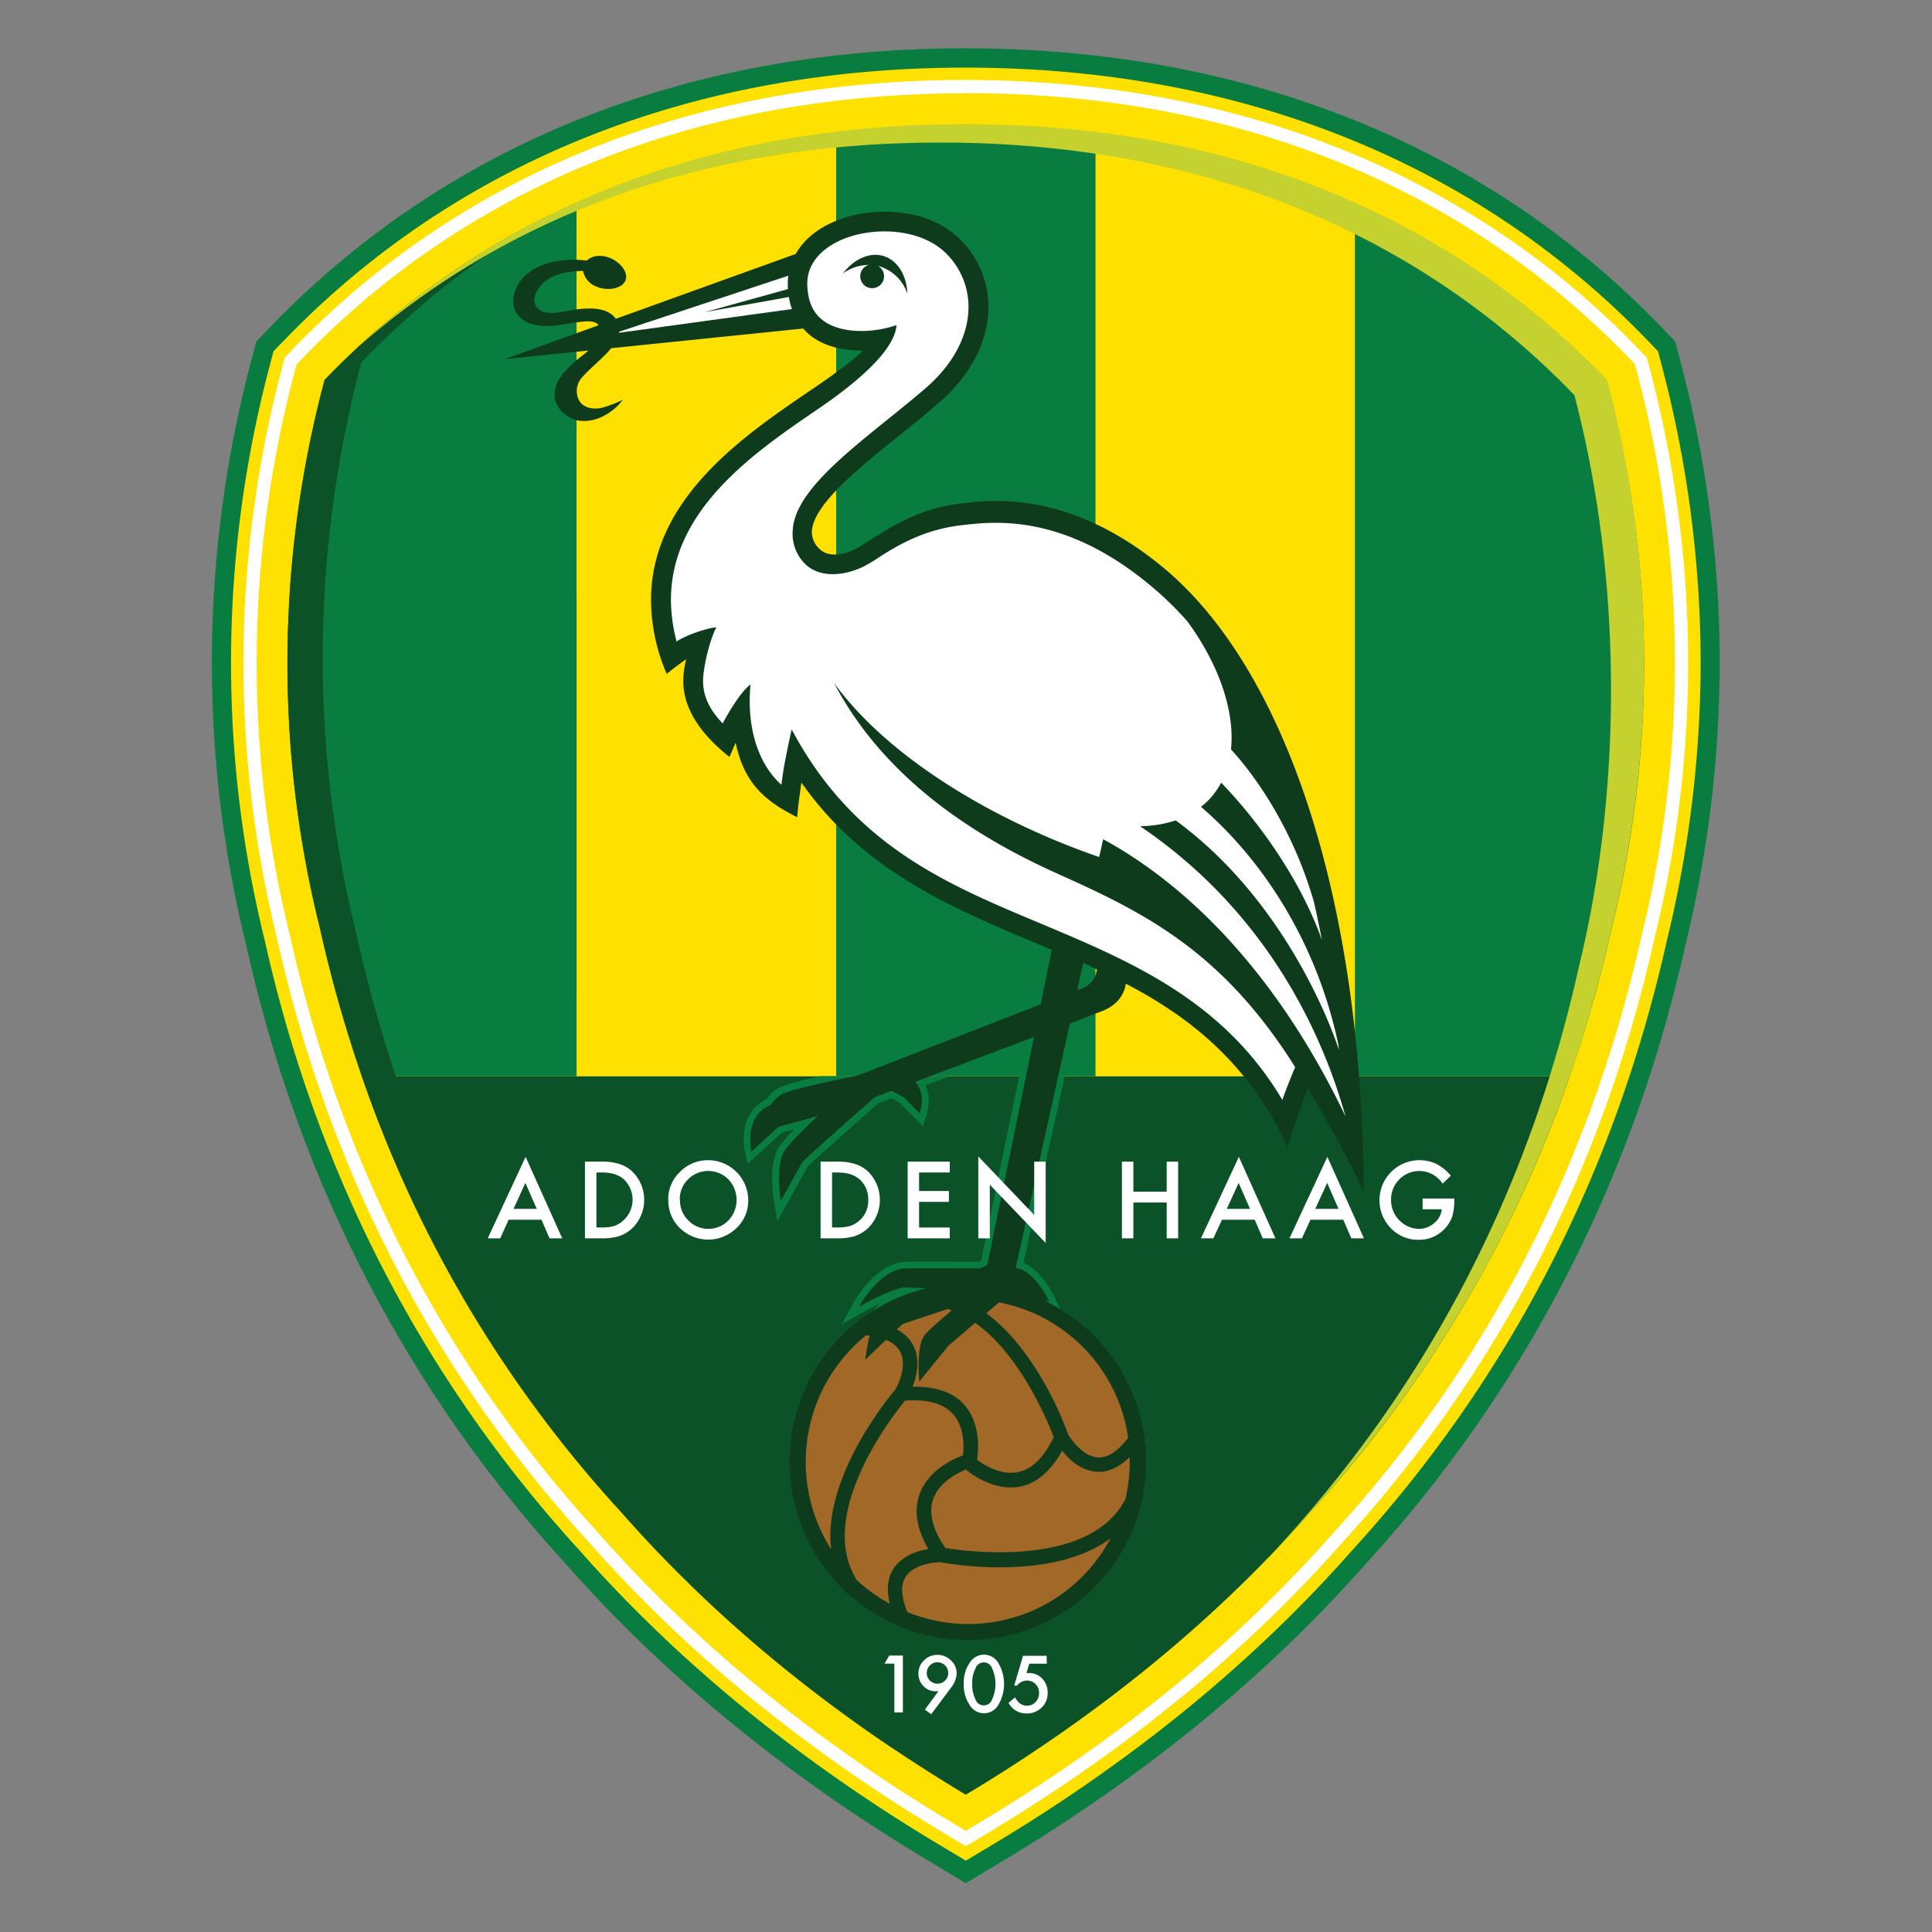 <?xml version="1.0" encoding="UTF-8" standalone="no"?>
<svg
   xmlns:dc="http://purl.org/dc/elements/1.1/"
   xmlns:cc="http://creativecommons.org/ns#"
   xmlns:rdf="http://www.w3.org/1999/02/22-rdf-syntax-ns#"
   xmlns:svg="http://www.w3.org/2000/svg"
   xmlns="http://www.w3.org/2000/svg"
   xmlns:sodipodi="http://sodipodi.sourceforge.net/DTD/sodipodi-0.dtd"
   xmlns:inkscape="http://www.inkscape.org/namespaces/inkscape"
   id="Layer_1"
   data-name="Layer 1"
   viewBox="0 0 1000 1000"
   version="1.1"
   sodipodi:docname="ADO Den Haag.svg"
   width="1000"
   height="1000"
   inkscape:version="1.0.1 (3bc2e813f5, 2020-09-07)">
  <rect x="0" y="0" width="1000" height="1000" fill="#808080" stroke="none"/>
  <sodipodi:namedview
     pagecolor="#ffffff"
     bordercolor="#666666"
     borderopacity="1"
     objecttolerance="10"
     gridtolerance="10"
     guidetolerance="10"
     inkscape:pageopacity="0"
     inkscape:pageshadow="2"
     inkscape:window-width="1920"
     inkscape:window-height="1017"
     id="namedview85"
     showgrid="false"
     inkscape:zoom="0.845"
     inkscape:cx="500"
     inkscape:cy="500"
     inkscape:window-x="-8"
     inkscape:window-y="-8"
     inkscape:window-maximized="1"
     inkscape:current-layer="Layer_1" />
  <defs
     id="defs4">
    <style
       id="style2">.cls-1{fill:#097d3f;}.cls-2{fill:#fee100;}.cls-3{fill:#fff;}.cls-4{fill:#0b5229;}.cls-5{fill:#c5d12e;}.cls-6{fill:#0f3b1d;}.cls-7{fill:#a16828;}</style>
  </defs>
  <title
     id="title6">ado_den_haag [Converted]</title>
  <g
     id="g950"
     transform="matrix(1.678,0,0,1.678,109.594,25)">
    <path
       class="cls-1"
       d="m 86,217.77 c 0,0 -4.24,4.39 -4.24,4.39 l -1.55,5.89 a 363.67,363.67 0 0 0 -1.59,180.22 c 16.24,72.9 49.38,137.13 98.51,190.85 30.42,34.52 67.92,65.25 111.45,91.37 l 12,7.23 12.05,-7.23 c 43.5,-26.12 81,-56.85 111.47,-91.41 49.08,-53.68 82.24,-117.91 98.52,-190.87 a 369,369 0 0 0 10.56,-87 A 365.84,365.84 0 0 0 521,228.05 l -1.54,-5.89 -4.23,-4.39 C 461.02,161.5 386.8,131.77 300.58,131.72 214.36,131.67 140.22,161.45 86,217.77"
       transform="translate(-68.02,-131.72)"
       id="path8" />
    <path
       class="cls-2"
       d="m 90.25,221.91 v 0 c 53.11,-55.13 125.85,-84.26 210.37,-84.23 84.52,0.03 157.3,29.15 210.38,84.23 l 3.15,3.27 c 0.28,1.09 1.14,4.39 1.14,4.39 a 360.25,360.25 0 0 1 12,91.6 363.14,363.14 0 0 1 -10.4,85.68 c -16.06,72 -48.75,135.31 -97.15,188.25 -30.09,34.12 -67.12,64.47 -110.11,90.27 l -9,5.39 -9,-5.39 c -43,-25.8 -80,-56.15 -110.08,-90.22 -48.43,-53 -81.12,-116.3 -97.18,-188.24 a 357.81,357.81 0 0 1 1.55,-177.34 c 0,0 0.86,-3.3 1.16,-4.39 l 3.15,-3.27"
       transform="translate(-68.02,-131.72)"
       id="path10" />
    <path
       class="cls-3"
       d="m 93,224.55 -2.47,2.57 -0.89,3.41 a 354,354 0 0 0 -1.51,175.63 c 15.86,71.22 48.28,134 96.32,186.46 29.66,33.71 66.4,63.83 109.16,89.48 l 7,4.21 7,-4.21 c 42.75,-25.65 79.53,-55.82 109.34,-89.67 47.92,-52.37 80.29,-115.14 96.18,-186.53 a 353.17,353.17 0 0 0 -1.55,-175.37 l -0.9,-3.41 -2.47,-2.57 c -52.3,-54.3 -124.09,-83 -207.61,-83.06 -83.52,-0.06 -155.23,28.7 -207.6,83.06 m 207.61,-79 c 82.38,0 153.15,28.32 204.67,81.81 l 1.73,1.79 c 0.19,0.7 0.63,2.39 0.63,2.39 A 349.77,349.77 0 0 1 509.18,405 c -15.77,70.73 -47.81,132.87 -95.27,184.73 -29.54,33.57 -66,63.47 -108.39,88.9 l -4.91,2.95 -4.9,-2.95 c -42.39,-25.44 -78.8,-55.28 -108.23,-88.71 -47.57,-52 -79.65,-114.1 -95.37,-184.67 A 349.95,349.95 0 0 1 93.58,231.6 c 0,0 0.46,-1.69 0.63,-2.39 l 1.73,-1.79 c 51.59,-53.55 122.36,-81.84 204.67,-81.81"
       transform="translate(-68.02,-131.72)"
       id="path12" />
    <path
       class="cls-4"
       d="m 300.61,670.43 c 41.51,-24.91 76.88,-53.8 106.13,-87 A 382.14,382.14 0 0 0 486.92,448.77 H 114.31 a 382,382 0 0 0 80.18,134.66 c 29.24,33.2 64.61,62.09 106.12,87"
       transform="translate(-68.02,-131.72)"
       id="path14" />
    <path
       class="cls-2"
       d="M 420.65,448.77 V 180.23 a 277.42,277.42 0 0 0 -80,-21.75 v 290.29 z"
       transform="translate(-68.02,-131.72)"
       id="path16" />
    <path
       class="cls-1"
       d="m 180.58,180.1 a 248.48,248.48 0 0 0 -77.78,54.62 336.67,336.67 0 0 0 -1.44,168.36 417.39,417.39 0 0 0 13,45.69 h 66.27 z"
       transform="translate(-68.02,-131.72)"
       id="path18" />
    <path
       class="cls-2"
       d="M 260.6,448.77 V 158.43 a 275.09,275.09 0 0 0 -80,21.67 v 268.67 z"
       transform="translate(-68.02,-131.72)"
       id="path20" />
    <path
       class="cls-1"
       d="M 340.63,448.77 V 158.48 a 341.14,341.14 0 0 0 -80,0 v 290.29 z"
       transform="translate(-68.02,-131.72)"
       id="path22" />
    <path
       class="cls-1"
       d="m 498.43,234.72 a 248.52,248.52 0 0 0 -77.78,-54.49 v 268.54 h 66.26 a 415.18,415.18 0 0 0 12.95,-45.69 336.67,336.67 0 0 0 -1.43,-168.36"
       transform="translate(-68.02,-131.72)"
       id="path24" />
    <path
       class="cls-4"
       d="M 210,593.72 C 161.35,540.53 128.91,477.91 112.69,405.1 a 354.2,354.2 0 0 1 1.5,-176.5 260.44,260.44 0 0 1 58.46,-45.66 248.69,248.69 0 0 0 -69.85,51.06 338.88,338.88 0 0 0 -1.44,168.92 c 15.52,69.68 46.57,129.62 93.13,180.51 q 36.18,41.12 84.94,73.57 A 440,440 0 0 1 210,593.72"
       transform="translate(-68.02,-131.72)"
       id="path26" />
    <path
       class="cls-5"
       d="m 498.43,234 c -47.65,-49.46 -114.36,-78.86 -197.82,-78.88 -78.4,0 -140.88,25.39 -187.59,68.85 45.54,-40 105.45,-63.2 179.93,-63.17 82.45,0 148.33,29.07 195.4,77.92 14.61,55.63 15,120.51 1.43,176.13 -15.33,68.81 -46,128 -92,178.29 -0.71,0.8 -1.44,1.59 -2.16,2.39 q 5.69,-6 11.11,-12.1 c 46.56,-50.89 77.6,-110.83 93.12,-180.51 A 338.88,338.88 0 0 0 498.43,234"
       transform="translate(-68.02,-131.72)"
       id="path28" />
    <path
       class="cls-1"
       d="m 305.4,505.6 -0.93,0.41 L 282.4,506 c -9.43,0 -16.29,12.43 -16.58,12.95 l -3.42,6.29 6.26,-3.47 c 2.41,-1.34 4.45,-2.37 6.13,-3.14 a 7.32,7.32 0 0 0 -1.29,0.92 c -4.59,3.88 -5.82,15.27 -6,16.55 l -0.55,5.61 c 0,0 14.61,-14 15.19,-14.53 0.78,-0.3 2.62,-0.94 6.52,-2.23 a 25.21,25.21 0 0 0 -2.42,2.52 c -1.88,2.38 -2.3,7 -2.3,10.74 0,2.34 0.17,4.3 0.24,5 l 0.51,5 12,-14.85 17.84,-15.29 15.41,3 -1.75,-3.71 c -0.46,-1 -4.27,-8.79 -9.79,-11 l 12.78,-57.67 h -14.09 c -3.68,17.89 -11.36,55.27 -11.69,56.83"
       transform="translate(-68.02,-131.72)"
       id="path30" />
    <path
       class="cls-1"
       d="m 239.1,455.9 c -5.47,2.62 -7,8.08 -7,12.48 a 17.26,17.26 0 0 0 0.44,4 l 0.8,3.47 10.55,-9.68 c 0.3,-0.07 2.09,-0.55 3.86,-1 -3.82,3.88 -4.9,5.55 -5.35,6.47 a 21.33,21.33 0 0 0 -1.49,8.71 50,50 0 0 0 0.57,7.28 l 1,5.93 9.43,-17 c 1.63,-1.61 12.18,-11 21.75,-19.47 l 4,-1.5 2.65,1.47 7.12,7.15 1,-3.28 a 19,19 0 0 0 0.75,-5 11.8,11.8 0 0 0 -0.07,-1.32 9.59,9.59 0 0 0 -1,-3 l 7.51,-2.83 h -39.9 c -6.72,1.51 -10.93,2.69 -12.56,3.51 a 12.27,12.27 0 0 0 -4.06,3.62"
       transform="translate(-68.02,-131.72)"
       id="path32" />
    <path
       class="cls-6"
       d="m 273.73,520.1 a 55,55 0 1 1 -20.12,75.07 55,55 0 0 1 20.12,-75.07"
       transform="translate(-68.02,-131.72)"
       id="path34" />
    <path
       class="cls-7"
       d="m 300.74,570.21 c 2.7,2.19 9.25,6.58 16.74,5.14 5,-1 9.29,-4.69 12.86,-11 2.36,2.93 6,6.19 10.86,6.47 3.37,0.16 6.69,-1.41 9.95,-4.52 a 50.06,50.06 0 0 1 -1.31,13 c -0.09,0.14 -0.71,1.2 -0.71,1.2 -11.83,20.11 -49.57,14.69 -54.81,13.82 l -1.44,-2.24 c -2.79,-4.86 -3.59,-9.15 -2.35,-12.75 1.89,-5.53 8,-8.37 10.21,-9.22"
       transform="translate(-68.02,-131.72)"
       id="path36" />
    <path
       class="cls-7"
       d="m 280.24,533.59 0.17,0.28 c 2.37,4.65 -1.24,11.09 -1.49,11.53 -1.29,1.51 -22.6,26.86 -19.83,49.3 q -0.7,-1.05 -1.23,-2 a 50.29,50.29 0 0 1 12,-64 c 5.35,0.57 8.85,2.17 10.37,4.82"
       transform="translate(-68.02,-131.72)"
       id="path38" />
    <path
       class="cls-7"
       d="m 296.75,553.1 a 9.58,9.58 0 0 1 1.24,1.73 c 2.17,3.77 2.06,8.34 1.74,10.94 -2.34,0.83 -10.69,4.2 -13.45,12.17 -1.69,5 -0.77,10.49 2.69,16.53 0,0 0.07,0.07 0.13,0.16 -3.67,0.6 -8.22,2.15 -10.8,6.1 -1.83,2.81 -2.17,6.47 -1.12,10.8 a 51.2,51.2 0 0 1 -10.28,-7.39 c -0.07,-0.15 -0.47,-0.88 -0.47,-0.88 -11.5,-20.29 12,-50.22 15.44,-54.39 7,-0.52 12,0.91 14.88,4.23"
       transform="translate(-68.02,-131.72)"
       id="path40" />
    <path
       class="cls-7"
       d="m 292.77,598.71 c 1.84,0.36 34.3,6.22 52.47,-7.36 a 49.61,49.61 0 0 1 -62.62,22.73 c -2,-4.76 -2.15,-8.41 -0.54,-10.9 2.71,-4.19 9.75,-4.45 10.69,-4.47"
       transform="translate(-68.02,-131.72)"
       id="path42" />
    <path
       class="cls-7"
       d="m 287.49,519.59 h 0.87 c 14.53,0.12 25.47,13.8 32.1,25.29 a 111.6,111.6 0 0 1 7.29,15.24 c -3.07,6.33 -6.81,10 -11.12,10.81 -5.28,1 -10.36,-2.2 -12.54,-3.83 0.5,-3.3 0.81,-9.29 -2.2,-14.52 a 15.16,15.16 0 0 0 -1.75,-2.44 c -3.28,-3.76 -8.65,-5.65 -15.93,-5.6 1.39,-3.55 2.4,-8.38 0.2,-12.69 0,0 -0.27,-0.51 -0.27,-0.51 -1.71,-3 -4.9,-5 -9.4,-6.12 l 1.45,-0.91 a 50.07,50.07 0 0 1 11.3,-4.73"
       transform="translate(-68.02,-131.72)"
       id="path44" />
    <path
       class="cls-7"
       d="m 344.61,542.64 a 49.21,49.21 0 0 1 6.08,17.69 c -3.15,4.16 -6.26,6.2 -9.25,6.06 -5.14,-0.28 -8.95,-6.62 -9.22,-7.06 a 108.71,108.71 0 0 0 -7.82,-16.68 c -5.12,-8.84 -13.4,-20 -24.54,-24.94 a 49.62,49.62 0 0 1 44.75,24.93"
       transform="translate(-68.02,-131.72)"
       id="path46" />
    <path
       class="cls-6"
       d="m 362,292.29 c -30,-25.14 -55.2,-21.07 -63.26,-20.11 -11.92,1.4 -20.75,6.78 -28.32,11.67 -1.61,1 -3,1.93 -4,2.41 -4.32,2.12 -8.53,2.14 -10.73,0.06 a 7,7 0 0 1 -2.55,-5.55 c 0.33,-8.22 14.54,-19.66 27.09,-29.73 4.3,-3.46 8.75,-7 12.62,-10.45 9.17,-8.09 14.4,-18.07 14.72,-28.12 A 29.16,29.16 0 0 0 299,190.78 c -10.1,-10.14 -27.59,-10.47 -38.94,-5.62 -5.49,2.34 -9.55,5.8 -11.92,10 l -55.48,20 c -2.68,-3.77 -8.52,-3.36 -12.5,-2.85 -3.15,0.41 -9.05,2.34 -11.64,-0.42 -2.59,-2.76 0.3,-6.78 2.55,-8.45 3.27,-2.45 7.49,-2.93 11.5,-3.06 a 6.45,6.45 0 0 0 3.91,4.76 c 3.23,1.49 7.68,0.9 9,-1.47 1.32,-2.37 -1,-5.62 -4.24,-7.11 -2.76,-1.3 -5.86,-1 -7.51,0.64 a 33,33 0 0 0 -5.53,-0.23 c -5.26,0.22 -11,1.79 -14.57,6 -2.61,3.09 -3.82,8.05 -0.9,11.39 a 8.15,8.15 0 0 0 3.21,2.13 c 5.21,1.89 10.25,0.27 15.49,-0.34 1.94,-0.24 4.86,-0.58 5.9,1 l -28.93,10.44 25.82,-2.64 c -1.65,1.46 -3.46,2.65 -5.28,4.41 -3.67,3.53 -5,5.91 -5.15,8.85 -0.18,4.95 4.37,7.68 6.83,8.23 4.52,1 9.28,-1.22 12.49,-4.32 0.63,-0.63 1.13,-1.27 1.76,-2 a 37.61,37.61 0 0 1 -6.58,2.5 c -2.87,0.64 -6.14,-0.08 -7.23,-2.86 a 6.26,6.26 0 0 1 1.24,-6.58 c 2,-2.28 5.24,-5 7.36,-7.2 a 22.78,22.78 0 0 0 1.57,-1.75 l 59.22,-6.07 a 17.59,17.59 0 0 0 3,2.73 c 4.71,3.28 10.63,4.14 15.33,4.07 -3.73,3.84 -10.18,8.27 -17,12.9 -19.88,13.57 -48.25,32.94 -48.25,64 a 57.53,57.53 0 0 0 4.87,22.89 c 0.31,-0.53 5.12,-4 6,-4.63 a 26.39,26.39 0 0 0 -0.93,6.81 c 0,10 7.55,18.14 14.26,23.38 l 1.89,-4.39 c 2.66,12.47 8.82,17.87 19,23 0.15,-3.11 1.06,-8.87 1.29,-10.72 18.89,27 45.72,38.35 71.76,49.31 l 5.46,2.31 -3.39,16.79 -56.55,22 c -8.56,1.72 -20.34,4.25 -23.15,5.66 a 11.13,11.13 0 0 0 -3.64,3.4 c -8.45,3.51 -5.91,14.39 -5.91,14.39 l 8.31,-7.6 12.2,-3.41 c -5,4.67 -9.73,9.4 -10.7,11.47 -2.35,4.91 -0.76,14.74 -0.76,14.74 l 6.67,-12 c 1.45,-1.55 18.34,-16.5 22.33,-20 l 5.25,-2 3.74,2.06 4.9,4.93 a 15.52,15.52 0 0 0 0.61,-5.44 10.25,10.25 0 0 0 -2,-4.3 l 36.63,-13.81 c 0,0 -11.74,57.3 -14.44,70.35 -0.65,0.31 -1.44,0.64 -2.33,1 h -22.5 c -8.31,0 -14.75,11.86 -14.75,11.86 10.46,-5.81 14.13,-6 14.13,-6 1,0.06 4.63,0.22 8.91,0.41 -6.85,2.34 -13.79,5 -15.84,6.73 -4.07,3.46 -5.24,15.18 -5.24,15.18 L 281,525.33 c 1.45,-0.58 9.58,-3.26 16.9,-5.65 -4.15,3.45 -8.61,7.25 -10,9 -2.71,3.44 -1.63,14.3 -1.63,14.3 l 9,-11.06 18.73,-16.05 12.37,2.44 c 0,0 -4.66,-9.91 -10.37,-10.31 l 16.71,-75.39 c 0,0 5.45,-2.23 9.54,-3.74 5,-1.83 7.29,-5.22 7.72,-8.63 19.75,10.34 37.89,24.47 49.95,50.49 0.76,-3.16 4.56,-14 6.23,-18.24 4.45,7.74 12.93,22.08 17.2,32 C 422.94,392.59 398.6,323 362,292.29 m -27,129.87 1.82,-8.27 c 1.41,0.64 2.83,1.27 4.24,1.95 -0.62,5.44 -6.06,6.32 -6.06,6.32"
       transform="translate(-68.02,-131.72)"
       id="path48" />
    <path
       class="cls-3"
       d="m 193.66,219.47 c 0,-0.11 0,-0.22 0.05,-0.33 l 52.16,-17.27 a 18.55,18.55 0 0 0 -0.16,3 c 0,0.38 0,0.76 0.06,1.12 l -25.57,7.1 25.85,-4.65 a 21.53,21.53 0 0 0 0.93,3.72 z"
       transform="translate(-68.02,-131.72)"
       id="path50" />
    <path
       class="cls-3"
       d="m 343,375.7 -1.24,5.48 c -33,-11.37 -65.34,-30.95 -81.8,-53.73 15.29,29.16 42.83,47.12 68.74,58.77 26.44,11.89 50.78,23.55 73.52,59.78 -0.91,2.14 -2.59,6.15 -3.95,10.1 -18.25,-30.7 -46.67,-42.68 -74.21,-54.26 -28.55,-12 -57.95,-23.84 -77.13,-60 -0.52,1.93 -2.31,10.76 -2.59,12.74 -0.21,1.44 -0.42,2.87 -0.59,4.29 -4.46,-3.8 -11.11,-13.44 -9.55,-30.88 -3.13,2.17 -7.54,9.95 -8.56,12 -3.21,-3.39 -6.07,-7.48 -6.07,-13.22 0,-3.32 1.73,-11.84 4.09,-16.42 -2.18,0 -9.33,2.32 -12.25,4.36 a 50.9,50.9 0 0 1 -1.74,-12.87 c 0,-27.92 25.84,-45.56 45.58,-59 11.54,-7.88 23.42,-17.81 24,-25.74 -6.62,2.35 -16.54,2.88 -22.35,-1.2 -3.35,-2.35 -5,-6 -5.18,-11.15 -0.21,-8.1 6.59,-12.23 10.66,-14 9.64,-4.12 24.34,-3.63 32.25,4.32 a 23.16,23.16 0 0 1 6.81,17.23 c -0.27,8.34 -4.78,16.79 -12.67,23.77 -3.76,3.32 -8,6.69 -12.41,10.25 -14.86,12 -28.67,23.24 -29.13,34.21 a 13,13 0 0 0 4,10.41 c 4.11,3.91 11.27,3.87 18,0.57 a 49,49 0 0 0 4.59,-2.77 c 7.11,-4.6 14.81,-8.64 25.32,-9.89 9.84,-1.16 31.55,-3.94 58.65,18.76 A 100.5,100.5 0 0 1 369,308.53 c 9.8,13.41 14.64,27.75 13.42,39.46 5.05,5.41 18.33,21.82 25.6,47.11 q 1.29,5.75 2.47,11.72 c -5.65,-16 -17.12,-34.06 -31.09,-48.57 a 23.78,23.78 0 0 1 -3.19,4.6 22.76,22.76 0 0 1 -3.05,2.84 c 20.45,17.58 36.18,43.71 42.39,73.41 0.06,0.52 0.12,1.06 0.19,1.59 -2.31,-6.94 -16.48,-46 -50.38,-70.81 a 35.38,35.38 0 0 1 -11,1.78 c 44.95,30.41 59,74.1 63.39,89.54 -22,-45.89 -50,-72 -74.72,-85.5"
       transform="translate(-68.02,-131.72)"
       id="path52" />
    <path
       class="cls-6"
       d="m 282.6,207.46 c -0.2,-5.59 -2.9,-10.25 -7.26,-11.63 a 8.23,8.23 0 0 0 -2.5,-0.41 c -3.64,0 -7.37,2.13 -10.12,5.75 a 14.09,14.09 0 0 1 8,-2.65 3.67,3.67 0 1 0 2.83,0.34 7.59,7.59 0 0 1 0.78,0.22 13.14,13.14 0 0 1 8.28,8.38"
       transform="translate(-68.02,-131.72)"
       id="path54" />
    <path
       class="cls-3"
       d="M 169.73,493.06 H 159.61 L 157,498.8 h -3.85 l 11.69,-25.14 11.29,25.14 h -3.91 z m -1.45,-3.35 -3.51,-8 -3.67,8 z"
       transform="translate(-68.02,-131.72)"
       id="path56" />
    <path
       class="cls-3"
       d="m 183.14,498.8 v -23.66 h 5 a 17.88,17.88 0 0 1 5.62,0.72 10.33,10.33 0 0 1 4,2.35 12.22,12.22 0 0 1 -0.15,17.59 11.11,11.11 0 0 1 -4,2.34 18.21,18.21 0 0 1 -5.55,0.66 z m 3.54,-3.35 h 1.61 a 13.72,13.72 0 0 0 4,-0.49 8.67,8.67 0 0 0 2.92,-14.3 q -2.34,-2.18 -6.92,-2.17 h -1.61 z"
       transform="translate(-68.02,-131.72)"
       id="path58" />
    <path
       class="cls-3"
       d="m 208.82,486.86 a 11.57,11.57 0 0 1 3.66,-8.57 12,12 0 0 1 8.75,-3.59 12.38,12.38 0 0 1 12.28,12.3 11.6,11.6 0 0 1 -3.64,8.65 12.48,12.48 0 0 1 -17,0.39 11.6,11.6 0 0 1 -4,-9.19 m 3.59,0.05 a 8.52,8.52 0 0 0 2.64,6.44 8.42,8.42 0 0 0 6,2.53 8.54,8.54 0 0 0 6.28,-2.57 9.21,9.21 0 0 0 0,-12.69 8.76,8.76 0 0 0 -12.44,0 8.54,8.54 0 0 0 -2.55,6.29"
       transform="translate(-68.02,-131.72)"
       id="path60" />
    <path
       class="cls-3"
       d="m 255.83,498.8 v -23.66 h 5 a 18,18 0 0 1 5.64,0.72 10.4,10.4 0 0 1 4,2.35 12.24,12.24 0 0 1 -0.16,17.59 11.2,11.2 0 0 1 -4,2.34 18.27,18.27 0 0 1 -5.57,0.66 z m 3.53,-3.35 H 261 a 13.84,13.84 0 0 0 4,-0.49 8.22,8.22 0 0 0 2.88,-1.71 8.05,8.05 0 0 0 2.64,-6.26 8.23,8.23 0 0 0 -2.6,-6.33 c -1.58,-1.45 -3.88,-2.17 -6.93,-2.17 h -1.62 z"
       transform="translate(-68.02,-131.72)"
       id="path62" />
    <polygon
       class="cls-3"
       points="218.19,355.83 218.19,363.74 227.66,363.74 227.66,367.08 214.66,367.08 214.66,343.43 227.66,343.43 227.66,346.77 218.19,346.77 218.19,352.48 227.39,352.48 227.39,355.83 "
       id="polygon64" />
    <polygon
       class="cls-3"
       points="257.24,368.51 240,350.53 240,367.08 236.46,367.08 236.46,341.82 253.7,359.87 253.7,343.43 257.24,343.43 "
       id="polygon66" />
    <polygon
       class="cls-3"
       points="294.57,367.08 294.57,356.03 284.29,356.03 284.29,367.08 280.76,367.08 280.76,343.43 284.29,343.43 284.29,352.69 294.57,352.69 294.57,343.43 298.1,343.43 298.1,367.08 "
       id="polygon68" />
    <path
       class="cls-3"
       d="M 389.74,493.06 H 379.63 L 377,498.8 h -3.85 l 11.7,-25.14 11.28,25.14 h -3.91 z m -1.45,-3.35 -3.51,-8 -3.66,8 z"
       transform="translate(-68.02,-131.72)"
       id="path70" />
    <path
       class="cls-3"
       d="m 417.05,493.06 h -10.12 l -2.63,5.74 h -3.84 l 11.69,-25.14 11.28,25.14 h -3.9 z m -1.46,-3.35 -3.5,-8 -3.68,8 z"
       transform="translate(-68.02,-131.72)"
       id="path72" />
    <path
       class="cls-3"
       d="m 441.53,486.52 h 9.77 v 0.76 a 16.46,16.46 0 0 1 -0.62,4.72 9.86,9.86 0 0 1 -2.07,3.54 10.7,10.7 0 0 1 -8.38,3.71 11.53,11.53 0 0 1 -8.49,-3.57 12.35,12.35 0 0 1 14,-19.85 15.06,15.06 0 0 1 4.51,3.65 l -2.55,2.44 a 8.63,8.63 0 0 0 -7.08,-3.89 8.49,8.49 0 0 0 -6.29,2.6 8.71,8.71 0 0 0 -2.53,6.37 8.87,8.87 0 0 0 8.56,8.89 7.11,7.11 0 0 0 4.73,-1.78 6.3,6.3 0 0 0 2.34,-4.28 h -5.9 z"
       transform="translate(-68.02,-131.72)"
       id="path74" />
    <polygon
       class="cls-3"
       points="210.56,513.3 210.56,498.27 207.53,498.27 208.98,495.78 213.19,495.78 213.19,513.3 "
       id="polygon76" />
    <path
       class="cls-3"
       d="m 289.93,645.61 -1.93,-1.43 4.2,-5.73 -0.57,0.07 h -0.4 a 5,5 0 0 1 -3.68,-1.62 5.38,5.38 0 0 1 -1.55,-3.86 5.54,5.54 0 0 1 1.7,-4.04 5.66,5.66 0 0 1 4.15,-1.72 5.77,5.77 0 0 1 4.16,1.7 5.25,5.25 0 0 1 1.79,4 7.69,7.69 0 0 1 -1.73,4.41 z m -1.35,-12.74 a 3.19,3.19 0 0 0 1,2.37 3.31,3.31 0 1 0 -1,-2.37"
       transform="translate(-68.02,-131.72)"
       id="path78" />
    <path
       class="cls-3"
       d="m 300,636.15 a 10.57,10.57 0 0 1 2,-6.68 5.11,5.11 0 0 1 8.46,0 12.72,12.72 0 0 1 0,13.57 5.09,5.09 0 0 1 -8.46,0 10.92,10.92 0 0 1 -2,-6.89 m 2.59,0 a 10.39,10.39 0 0 0 1,4.84 2.71,2.71 0 0 0 5.16,0 11.57,11.57 0 0 0 0,-9.5 2.7,2.7 0 0 0 -5.15,0 9.62,9.62 0 0 0 -1,4.66"
       transform="translate(-68.02,-131.72)"
       id="path80" />
    <path
       class="cls-3"
       d="m 325.6,630 h -5.4 l -0.87,2.89 h 0.37 0.3 a 5.54,5.54 0 0 1 4.2,1.72 6.1,6.1 0 0 1 1.66,4.4 6,6 0 0 1 -1.88,4.56 6.47,6.47 0 0 1 -4.69,1.79 6.15,6.15 0 0 1 -5.49,-3.28 l 2,-1.69 a 6.21,6.21 0 0 0 1.67,2 3.65,3.65 0 0 0 2,0.56 3.58,3.58 0 0 0 2.67,-1.11 3.9,3.9 0 0 0 1.08,-2.78 3.69,3.69 0 0 0 -1.07,-2.75 3.57,3.57 0 0 0 -2.66,-1.1 3.89,3.89 0 0 0 -3.08,1.56 h -0.87 l 2.75,-9.2 h 7.25 z"
       transform="translate(-68.02,-131.72)"
       id="path82" />
  </g>
</svg>
